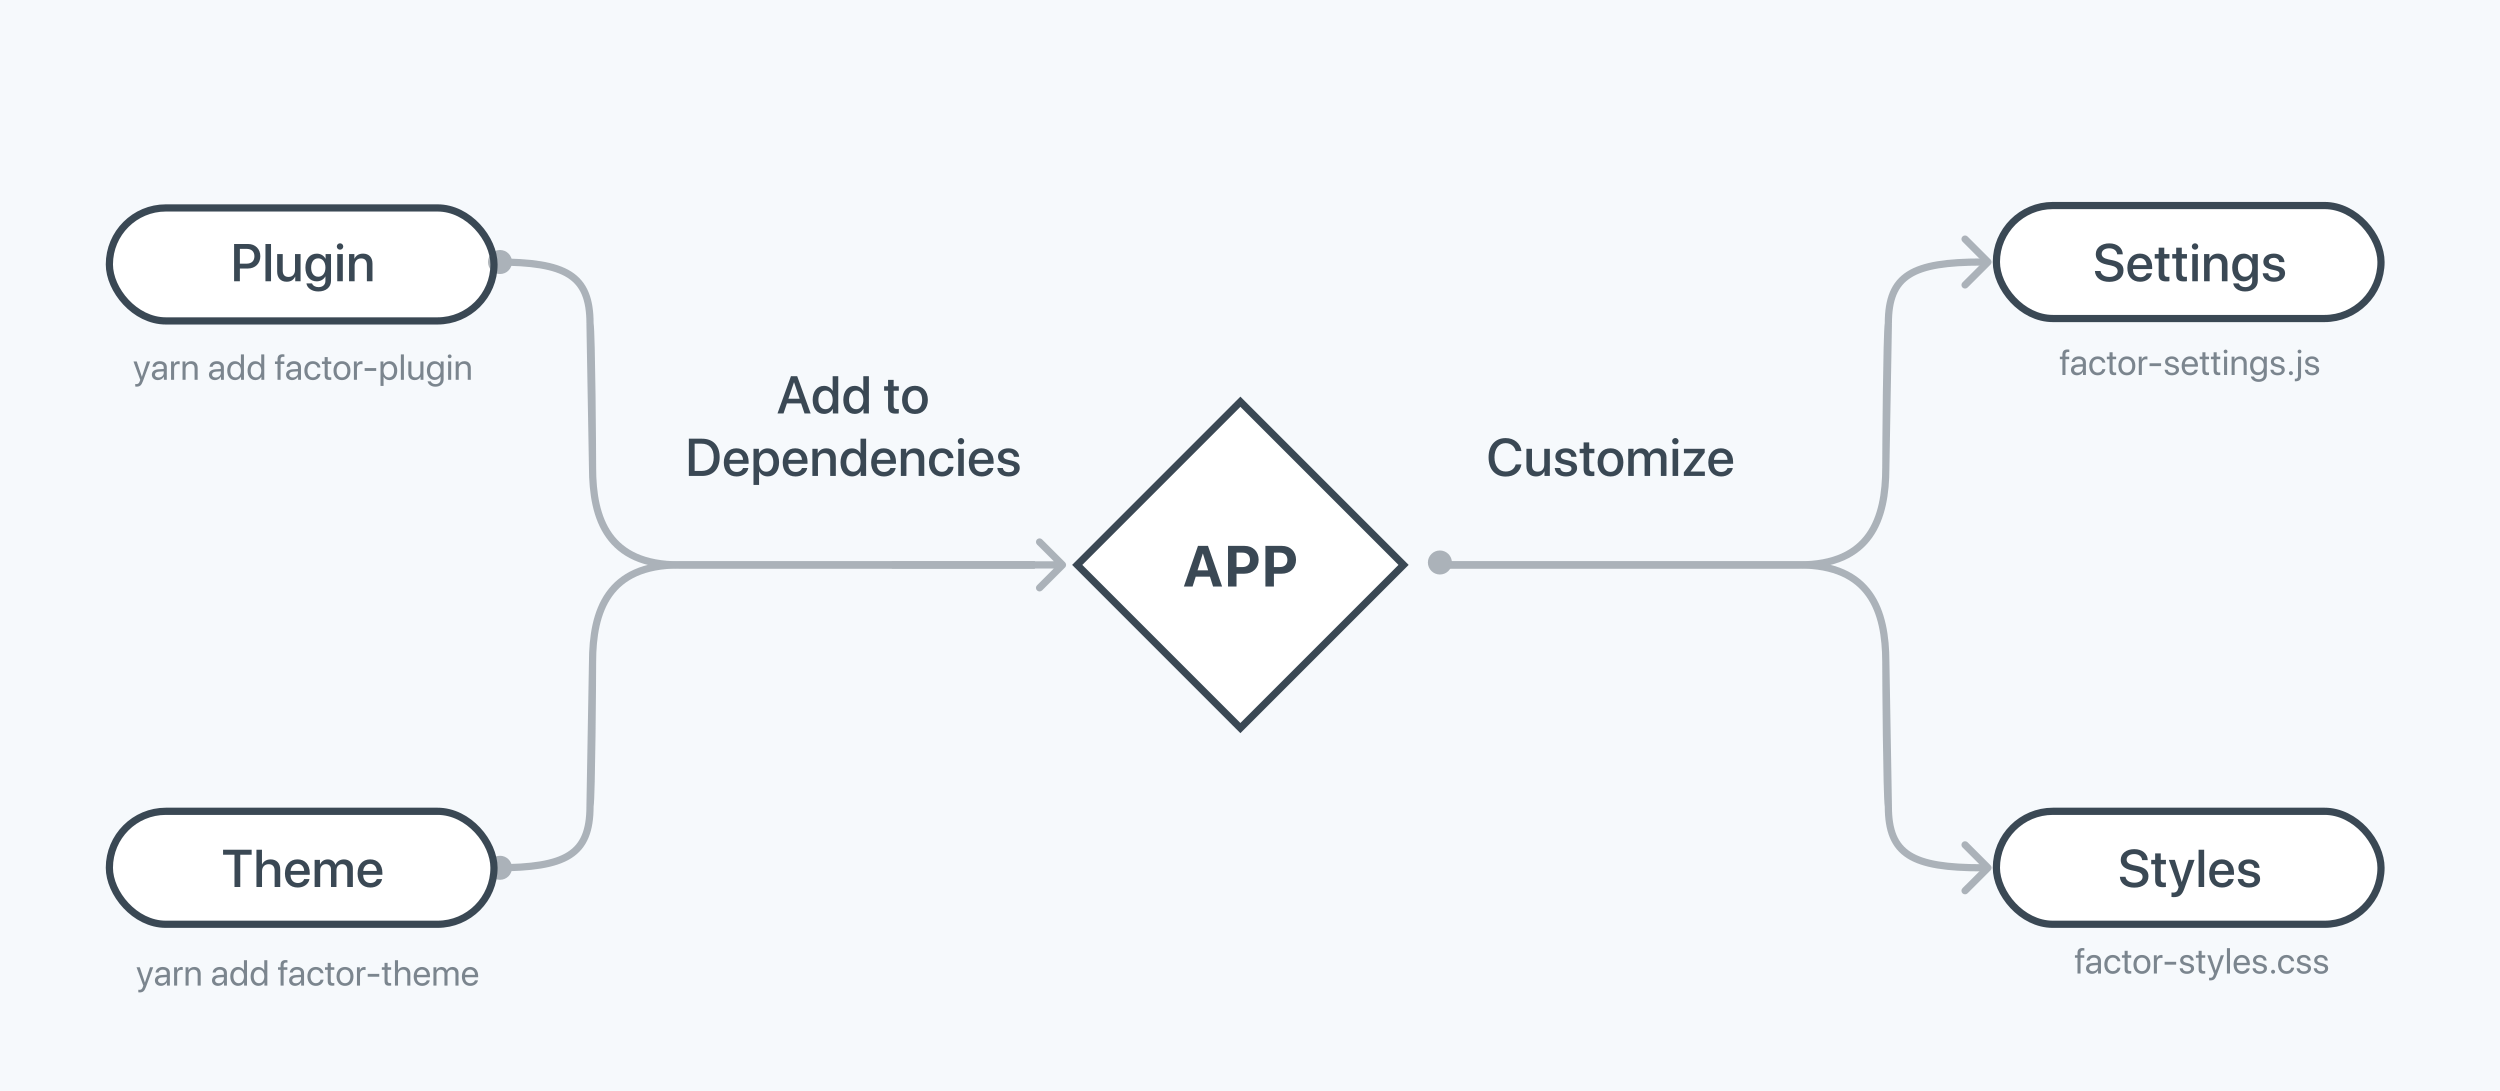 <svg xmlns="http://www.w3.org/2000/svg" width="1040" height="454" fill="none" viewBox="0 0 1040 454"><rect width="1040" height="640" fill="#F6F9FC"/><rect width="160" height="47" x="830.5" y="85.5" fill="#fff" stroke="#3a4854" stroke-width="3" rx="23.5"/><path fill="#3a4854" d="M871.483 112.746C871.633 115.507 873.964 117.258 877.466 117.258C881.076 117.258 883.375 115.421 883.375 112.499C883.375 110.243 882.042 108.943 878.798 108.256L877.101 107.901C875.092 107.472 874.297 106.72 874.297 105.592C874.297 104.174 875.629 103.293 877.445 103.293C879.325 103.293 880.603 104.249 880.753 105.807H883.084C883.009 103.1 880.764 101.241 877.477 101.241C874.179 101.241 871.848 103.067 871.848 105.721C871.848 107.955 873.255 109.395 876.36 110.05L878.046 110.404C880.12 110.855 880.936 111.607 880.936 112.811C880.936 114.196 879.529 115.206 877.563 115.206C875.501 115.206 874.04 114.282 873.825 112.746H871.483ZM890.212 107.364C891.834 107.364 892.929 108.578 892.983 110.308H887.333C887.451 108.6 888.59 107.364 890.212 107.364ZM892.972 113.681C892.661 114.669 891.683 115.335 890.362 115.335C888.504 115.335 887.322 114.035 887.322 112.069V111.93H895.304V111.135C895.304 107.708 893.348 105.495 890.212 105.495C887.021 105.495 884.98 107.858 884.98 111.403C884.98 114.97 886.989 117.215 890.308 117.215C892.897 117.215 894.852 115.743 895.175 113.681H892.972ZM898.005 103.024V105.699H896.361V107.536H898.005V114.024C898.005 116.205 898.897 117.075 901.185 117.075C901.7 117.075 902.216 117.032 902.474 116.968V115.131C902.323 115.163 901.947 115.185 901.711 115.185C900.766 115.185 900.336 114.744 900.336 113.767V107.536H902.484V105.699H900.336V103.024H898.005ZM905.293 103.024V105.699H903.65V107.536H905.293V114.024C905.293 116.205 906.185 117.075 908.473 117.075C908.989 117.075 909.504 117.032 909.762 116.968V115.131C909.612 115.163 909.236 115.185 908.999 115.185C908.054 115.185 907.624 114.744 907.624 113.767V107.536H909.773V105.699H907.624V103.024H905.293ZM911.98 117H914.3V105.699H911.98V117ZM913.14 103.873C913.881 103.873 914.472 103.271 914.472 102.541C914.472 101.8 913.881 101.209 913.14 101.209C912.399 101.209 911.798 101.8 911.798 102.541C911.798 103.271 912.399 103.873 913.14 103.873ZM916.894 117H919.215V110.415C919.215 108.664 920.268 107.504 921.9 107.504C923.512 107.504 924.307 108.438 924.307 110.136V117H926.638V109.685C926.638 107.096 925.209 105.506 922.717 105.506C920.976 105.506 919.773 106.301 919.161 107.59H919.107V105.699H916.894V117ZM933.915 115.12C932.132 115.12 930.972 113.681 930.972 111.317C930.972 108.965 932.132 107.472 933.915 107.472C935.731 107.472 936.923 108.997 936.923 111.317C936.923 113.648 935.731 115.12 933.915 115.12ZM933.937 121.254C937.159 121.254 939.243 119.492 939.243 116.796V105.699H936.988V107.633H936.945C936.257 106.322 934.946 105.517 933.346 105.517C930.446 105.517 928.598 107.751 928.598 111.307C928.598 114.83 930.456 117.043 933.292 117.043C934.904 117.043 936.236 116.237 936.869 115.013H936.912V116.871C936.912 118.418 935.838 119.449 934.023 119.449C932.701 119.449 931.67 118.826 931.337 117.881H929.006C929.296 119.836 931.273 121.254 933.937 121.254ZM941.558 108.9C941.558 110.544 942.622 111.575 944.77 112.069L946.607 112.499C947.842 112.778 948.261 113.208 948.261 113.938C948.261 114.862 947.402 115.442 946.005 115.442C944.587 115.442 943.782 114.862 943.567 113.681H941.268C941.483 115.829 943.18 117.215 946.005 117.215C948.669 117.215 950.592 115.797 950.592 113.734C950.592 112.102 949.711 111.199 947.402 110.662L945.565 110.243C944.34 109.964 943.825 109.48 943.825 108.771C943.825 107.869 944.663 107.257 945.919 107.257C947.219 107.257 948.025 107.944 948.154 109.04H950.334C950.259 106.956 948.551 105.495 945.919 105.495C943.32 105.495 941.558 106.881 941.558 108.9Z"/><rect width="160" height="47" x="830.5" y="337.5" fill="#fff" stroke="#3a4854" stroke-width="3" rx="23.5"/><path fill="#3a4854" d="M881.865 364.746C882.015 367.507 884.346 369.258 887.848 369.258C891.458 369.258 893.757 367.421 893.757 364.499C893.757 362.243 892.425 360.943 889.18 360.256L887.483 359.901C885.474 359.472 884.679 358.72 884.679 357.592C884.679 356.174 886.012 355.293 887.827 355.293C889.707 355.293 890.985 356.249 891.136 357.807H893.467C893.391 355.1 891.146 353.241 887.859 353.241C884.561 353.241 882.23 355.067 882.23 357.721C882.23 359.955 883.638 361.395 886.742 362.05L888.429 362.404C890.502 362.855 891.318 363.607 891.318 364.811C891.318 366.196 889.911 367.206 887.945 367.206C885.883 367.206 884.422 366.282 884.207 364.746H881.865ZM896.544 355.024V357.699H894.9V359.536H896.544V366.024C896.544 368.205 897.436 369.075 899.724 369.075C900.239 369.075 900.755 369.032 901.013 368.968V367.131C900.862 367.163 900.486 367.185 900.25 367.185C899.305 367.185 898.875 366.744 898.875 365.767V359.536H901.024V357.699H898.875V355.024H896.544ZM904.284 373.211C906.625 373.211 907.743 372.33 908.709 369.591L912.942 357.699H910.493L907.635 366.895H907.592L904.735 357.699H902.221L906.303 369.011C906.303 369.021 906.099 369.688 906.099 369.709C905.744 370.869 905.164 371.32 904.09 371.32C903.897 371.32 903.51 371.32 903.338 371.277V373.157C903.51 373.189 904.09 373.211 904.284 373.211ZM914.612 369H916.932V353.499H914.612V369ZM924.264 359.364C925.886 359.364 926.981 360.578 927.035 362.308H921.385C921.503 360.6 922.642 359.364 924.264 359.364ZM927.024 365.681C926.713 366.669 925.735 367.335 924.414 367.335C922.556 367.335 921.374 366.035 921.374 364.069V363.93H929.355V363.135C929.355 359.708 927.4 357.495 924.264 357.495C921.073 357.495 919.032 359.858 919.032 363.403C919.032 366.97 921.041 369.215 924.36 369.215C926.949 369.215 928.904 367.743 929.226 365.681H927.024ZM931.176 360.9C931.176 362.544 932.239 363.575 934.388 364.069L936.225 364.499C937.46 364.778 937.879 365.208 937.879 365.938C937.879 366.862 937.02 367.442 935.623 367.442C934.205 367.442 933.4 366.862 933.185 365.681H930.886C931.101 367.829 932.798 369.215 935.623 369.215C938.287 369.215 940.21 367.797 940.21 365.734C940.21 364.102 939.329 363.199 937.02 362.662L935.183 362.243C933.958 361.964 933.443 361.48 933.443 360.771C933.443 359.869 934.28 359.257 935.537 359.257C936.837 359.257 937.643 359.944 937.772 361.04H939.952C939.877 358.956 938.169 357.495 935.537 357.495C932.938 357.495 931.176 358.881 931.176 360.9Z"/><rect width="160" height="47" x="45.5" y="86.5" fill="#fff" stroke="#3a4854" stroke-width="3" rx="23.5"/><path fill="#3a4854" d="M97.381 101.499V117H99.787V111.704H103.117C106.157 111.704 108.295 109.62 108.295 106.591C108.295 103.572 106.2 101.499 103.192 101.499H97.381ZM99.787 103.529H102.558C104.642 103.529 105.835 104.646 105.835 106.602C105.835 108.557 104.642 109.685 102.548 109.685H99.787V103.529ZM110.427 117H112.747V101.499H110.427V117ZM125.041 105.699H122.721V112.284C122.721 114.046 121.711 115.206 120.036 115.206C118.435 115.206 117.619 114.282 117.619 112.563V105.699H115.298V113.015C115.298 115.604 116.802 117.204 119.262 117.204C120.992 117.204 122.141 116.441 122.764 115.088H122.818V117H125.041V105.699ZM132.373 115.12C130.589 115.12 129.429 113.681 129.429 111.317C129.429 108.965 130.589 107.472 132.373 107.472C134.188 107.472 135.381 108.997 135.381 111.317C135.381 113.648 134.188 115.12 132.373 115.12ZM132.394 121.254C135.617 121.254 137.701 119.492 137.701 116.796V105.699H135.445V107.633H135.402C134.714 106.322 133.404 105.517 131.803 105.517C128.903 105.517 127.055 107.751 127.055 111.307C127.055 114.83 128.914 117.043 131.75 117.043C133.361 117.043 134.693 116.237 135.327 115.013H135.37V116.871C135.37 118.418 134.296 119.449 132.48 119.449C131.159 119.449 130.128 118.826 129.795 117.881H127.464C127.754 119.836 129.73 121.254 132.394 121.254ZM140.295 117H142.615V105.699H140.295V117ZM141.455 103.873C142.196 103.873 142.787 103.271 142.787 102.541C142.787 101.8 142.196 101.209 141.455 101.209C140.714 101.209 140.112 101.8 140.112 102.541C140.112 103.271 140.714 103.873 141.455 103.873ZM145.209 117H147.529V110.415C147.529 108.664 148.582 107.504 150.215 107.504C151.826 107.504 152.621 108.438 152.621 110.136V117H154.952V109.685C154.952 107.096 153.524 105.506 151.031 105.506C149.291 105.506 148.088 106.301 147.476 107.59H147.422V105.699H145.209V117Z"/><g opacity=".4"><circle r="5" fill="#3a4854" transform="matrix(1 0 0 -1 599 234)"/><path stroke="#3a4854" stroke-width="3" d="M824.5 109C795.5 109 785.557 114.5 785.557 134.5M784.5 194.5C784.5 216 778 235 748.5 235C729.3 235 614.833 235 600.5 235M784.5 194.5C784.5 188.851 784.832 138.866 785.557 134.5M784.5 194.5L785.557 134.5"/><path stroke="#3a4854" stroke-width="3" d="M824.5 361C795.5 361 785.557 355.5 785.557 335.5M784.5 275.5C784.5 254 778 235 748.5 235C729.3 235 614.833 235 600.5 235M784.5 275.5C784.5 281.149 784.832 331.134 785.557 335.5M784.5 275.5L785.557 335.5"/><path fill="#3a4854" d="M828.061 110.061C828.646 109.475 828.646 108.525 828.061 107.939L818.515 98.393C817.929 97.808 816.979 97.808 816.393 98.393C815.808 98.979 815.808 99.929 816.393 100.515L824.879 109L816.393 117.485C815.808 118.071 815.808 119.021 816.393 119.607C816.979 120.192 817.929 120.192 818.515 119.607L828.061 110.061ZM824 110.5L827 110.5L827 107.5L824 107.5L824 110.5Z"/><path fill="#3a4854" d="M828.061 362.061C828.646 361.475 828.646 360.525 828.061 359.939L818.515 350.393C817.929 349.808 816.979 349.808 816.393 350.393C815.808 350.979 815.808 351.929 816.393 352.515L824.879 361L816.393 369.485C815.808 370.071 815.808 371.021 816.393 371.607C816.979 372.192 817.929 372.192 818.515 371.607L828.061 362.061ZM824 362.5L827 362.5L827 359.5L824 359.5L824 362.5Z"/></g><g opacity=".4"><circle cx="208" cy="109" r="5" fill="#3a4854" transform="rotate(-180 208 109)"/><circle cx="208" cy="361" r="5" fill="#3a4854" transform="rotate(-180 208 361)"/><path stroke="#3a4854" stroke-width="3" d="M206.5 109C235.5 109 245.443 114.5 245.443 134.5M246.5 194.5C246.5 216 253 235 282.5 235C301.7 235 416.167 235 430.5 235M246.5 194.5C246.5 188.851 246.168 138.866 245.443 134.5M246.5 194.5L245.443 134.5"/><path stroke="#3a4854" stroke-width="3" d="M206.5 361C235.5 361 245.443 355.5 245.443 335.5M246.5 275.5C246.5 254 253 235 282.5 235C301.7 235 416.167 235 430.5 235M246.5 275.5C246.5 281.149 246.168 331.134 245.443 335.5M246.5 275.5L245.443 335.5"/><path fill="#3a4854" d="M443.061 236.061C443.646 235.475 443.646 234.525 443.061 233.939L433.515 224.393C432.929 223.808 431.979 223.808 431.393 224.393C430.808 224.979 430.808 225.929 431.393 226.515L439.879 235L431.393 243.485C430.808 244.071 430.808 245.021 431.393 245.607C431.979 246.192 432.929 246.192 433.515 245.607L443.061 236.061ZM371 236.5H442V233.5H371V236.5Z"/></g><rect width="160" height="47" x="45.5" y="337.5" fill="#fff" stroke="#3a4854" stroke-width="3" rx="23.5"/><path fill="#3a4854" d="M99.951 369V355.572H104.688V353.499H92.796V355.572H97.544V369H99.951ZM106.68 369H109.001V362.469C109.001 360.686 110.053 359.504 111.772 359.504C113.405 359.504 114.243 360.503 114.243 362.168V369H116.574V361.717C116.574 359.16 115.092 357.506 112.61 357.506C110.891 357.506 109.656 358.269 109.033 359.59H108.979V353.499H106.68V369ZM123.766 359.364C125.388 359.364 126.483 360.578 126.537 362.308H120.887C121.005 360.6 122.144 359.364 123.766 359.364ZM126.526 365.681C126.215 366.669 125.237 367.335 123.916 367.335C122.058 367.335 120.876 366.035 120.876 364.069V363.93H128.857V363.135C128.857 359.708 126.902 357.495 123.766 357.495C120.575 357.495 118.534 359.858 118.534 363.403C118.534 366.97 120.543 369.215 123.862 369.215C126.451 369.215 128.406 367.743 128.729 365.681H126.526ZM130.882 369H133.202V362.018C133.202 360.567 134.18 359.493 135.555 359.493C136.866 359.493 137.693 360.32 137.693 361.62V369H139.97V361.942C139.97 360.514 140.926 359.493 142.301 359.493C143.676 359.493 144.46 360.331 144.46 361.792V369H146.791V361.233C146.791 358.988 145.33 357.506 143.096 357.506C141.485 357.506 140.153 358.344 139.573 359.719H139.519C139.068 358.312 137.929 357.506 136.361 357.506C134.835 357.506 133.654 358.344 133.149 359.601H133.095V357.699H130.882V369ZM153.983 359.364C155.605 359.364 156.701 360.578 156.754 362.308H151.104C151.222 360.6 152.361 359.364 153.983 359.364ZM156.744 365.681C156.432 366.669 155.455 367.335 154.133 367.335C152.275 367.335 151.093 366.035 151.093 364.069V363.93H159.075V363.135C159.075 359.708 157.12 357.495 153.983 357.495C150.793 357.495 148.752 359.858 148.752 363.403C148.752 366.97 150.76 369.215 154.08 369.215C156.669 369.215 158.624 367.743 158.946 365.681H156.744Z"/><rect width="95.995" height="95.995" x="516" y="167.121" fill="#fff" stroke="#3a4854" stroke-width="3" transform="rotate(45 516 167.121)"/><path fill="#3a4854" d="M504.639 244H508.401L502.518 227.09H498.358L492.487 244H496.12L497.409 239.898H503.35L504.639 244ZM500.339 230.324H500.421L502.589 237.25H498.171L500.339 230.324ZM510.855 227.09V244H514.395V238.668H517.559C521.121 238.668 523.594 236.348 523.594 232.879C523.594 229.398 521.203 227.09 517.734 227.09H510.855ZM514.395 229.891H516.797C518.824 229.891 519.996 230.969 519.996 232.891C519.996 234.824 518.812 235.902 516.785 235.902H514.395V229.891ZM526.411 227.09V244H529.95V238.668H533.115C536.677 238.668 539.15 236.348 539.15 232.879C539.15 229.398 536.759 227.09 533.29 227.09H526.411ZM529.95 229.891H532.353C534.38 229.891 535.552 230.969 535.552 232.891C535.552 234.824 534.368 235.902 532.341 235.902H529.95V229.891Z"/><path fill="#3a4854" d="M334.682 172H337.228L331.631 156.499H329.031L323.435 172H325.938L327.356 167.811H333.264L334.682 172ZM330.278 159.077H330.342L332.652 165.877H327.968L330.278 159.077ZM342.819 172.193C344.462 172.193 345.751 171.366 346.417 170.077H346.46V172H348.716V156.499H346.385V162.579H346.342C345.708 161.333 344.419 160.517 342.797 160.517C339.961 160.517 338.071 162.783 338.071 166.35C338.071 169.916 339.961 172.193 342.819 172.193ZM343.431 162.472C345.214 162.472 346.407 164.008 346.407 166.35C346.407 168.713 345.214 170.228 343.431 170.228C341.594 170.228 340.445 168.734 340.445 166.35C340.445 163.976 341.594 162.472 343.431 162.472ZM355.564 172.193C357.208 172.193 358.497 171.366 359.163 170.077H359.206V172H361.462V156.499H359.131V162.579H359.088C358.454 161.333 357.165 160.517 355.543 160.517C352.707 160.517 350.816 162.783 350.816 166.35C350.816 169.916 352.707 172.193 355.564 172.193ZM356.176 162.472C357.96 162.472 359.152 164.008 359.152 166.35C359.152 168.713 357.96 170.228 356.176 170.228C354.34 170.228 353.19 168.734 353.19 166.35C353.19 163.976 354.34 162.472 356.176 162.472ZM369.432 158.024V160.699H367.788V162.536H369.432V169.024C369.432 171.205 370.324 172.075 372.612 172.075C373.127 172.075 373.643 172.032 373.901 171.968V170.131C373.75 170.163 373.374 170.185 373.138 170.185C372.193 170.185 371.763 169.744 371.763 168.767V162.536H373.911V160.699H371.763V158.024H369.432ZM380.62 172.215C383.853 172.215 385.98 169.991 385.98 166.35C385.98 162.719 383.842 160.495 380.62 160.495C377.397 160.495 375.259 162.719 375.259 166.35C375.259 169.991 377.386 172.215 380.62 172.215ZM380.62 170.303C378.804 170.303 377.623 168.863 377.623 166.35C377.623 163.847 378.804 162.407 380.62 162.407C382.435 162.407 383.617 163.847 383.617 166.35C383.617 168.863 382.446 170.303 380.62 170.303ZM286.565 182.499V198H292.033C296.652 198 299.37 195.121 299.37 190.223C299.37 185.335 296.642 182.499 292.033 182.499H286.565ZM288.972 184.572H291.808C295.084 184.572 296.91 186.592 296.91 190.244C296.91 193.907 295.095 195.916 291.808 195.916H288.972V184.572ZM306.336 188.364C307.958 188.364 309.054 189.578 309.108 191.308H303.457C303.575 189.6 304.714 188.364 306.336 188.364ZM309.097 194.681C308.785 195.669 307.808 196.335 306.487 196.335C304.628 196.335 303.447 195.035 303.447 193.069V192.93H311.428V192.135C311.428 188.708 309.473 186.495 306.336 186.495C303.146 186.495 301.105 188.858 301.105 192.403C301.105 195.97 303.114 198.215 306.433 198.215C309.022 198.215 310.977 196.743 311.299 194.681H309.097ZM319.339 186.517C317.707 186.517 316.407 187.344 315.741 188.644H315.698V186.699H313.453V201.738H315.773V196.142H315.827C316.471 197.398 317.76 198.193 319.382 198.193C322.218 198.193 324.098 195.927 324.098 192.35C324.098 188.772 322.208 186.517 319.339 186.517ZM318.727 196.228C316.944 196.228 315.762 194.702 315.762 192.35C315.762 190.019 316.955 188.472 318.727 188.472C320.564 188.472 321.713 189.986 321.713 192.35C321.713 194.724 320.564 196.228 318.727 196.228ZM330.839 188.364C332.461 188.364 333.556 189.578 333.61 191.308H327.96C328.078 189.6 329.217 188.364 330.839 188.364ZM333.599 194.681C333.288 195.669 332.31 196.335 330.989 196.335C329.131 196.335 327.949 195.035 327.949 193.069V192.93H335.93V192.135C335.93 188.708 333.975 186.495 330.839 186.495C327.648 186.495 325.607 188.858 325.607 192.403C325.607 195.97 327.616 198.215 330.935 198.215C333.524 198.215 335.479 196.743 335.802 194.681H333.599ZM337.955 198H340.275V191.415C340.275 189.664 341.328 188.504 342.961 188.504C344.572 188.504 345.367 189.438 345.367 191.136V198H347.698V190.685C347.698 188.096 346.27 186.506 343.777 186.506C342.037 186.506 340.834 187.301 340.222 188.59H340.168V186.699H337.955V198ZM354.407 198.193C356.05 198.193 357.339 197.366 358.005 196.077H358.048V198H360.304V182.499H357.973V188.579H357.93C357.296 187.333 356.007 186.517 354.385 186.517C351.549 186.517 349.659 188.783 349.659 192.35C349.659 195.916 351.549 198.193 354.407 198.193ZM355.019 188.472C356.802 188.472 357.994 190.008 357.994 192.35C357.994 194.713 356.802 196.228 355.019 196.228C353.182 196.228 352.033 194.734 352.033 192.35C352.033 189.976 353.182 188.472 355.019 188.472ZM367.635 188.364C369.257 188.364 370.353 189.578 370.407 191.308H364.756C364.875 189.6 366.013 188.364 367.635 188.364ZM370.396 194.681C370.085 195.669 369.107 196.335 367.786 196.335C365.927 196.335 364.746 195.035 364.746 193.069V192.93H372.727V192.135C372.727 188.708 370.772 186.495 367.635 186.495C364.445 186.495 362.404 188.858 362.404 192.403C362.404 195.97 364.413 198.215 367.732 198.215C370.321 198.215 372.276 196.743 372.598 194.681H370.396ZM374.752 198H377.072V191.415C377.072 189.664 378.125 188.504 379.758 188.504C381.369 188.504 382.164 189.438 382.164 191.136V198H384.495V190.685C384.495 188.096 383.066 186.506 380.574 186.506C378.834 186.506 377.631 187.301 377.018 188.59H376.965V186.699H374.752V198ZM396.66 190.588C396.456 188.364 394.684 186.495 391.773 186.495C388.561 186.495 386.455 188.762 386.455 192.35C386.455 196.002 388.561 198.215 391.794 198.215C394.512 198.215 396.435 196.582 396.682 194.176H394.447C394.179 195.486 393.244 196.271 391.816 196.271C390.011 196.271 388.819 194.831 388.819 192.35C388.819 189.922 390 188.429 391.794 188.429C393.309 188.429 394.211 189.385 394.447 190.588H396.66ZM398.621 198H400.941V186.699H398.621V198ZM399.781 184.873C400.522 184.873 401.113 184.271 401.113 183.541C401.113 182.8 400.522 182.209 399.781 182.209C399.04 182.209 398.438 182.8 398.438 183.541C398.438 184.271 399.04 184.873 399.781 184.873ZM408.261 188.364C409.884 188.364 410.979 189.578 411.033 191.308H405.383C405.501 189.6 406.639 188.364 408.261 188.364ZM411.022 194.681C410.711 195.669 409.733 196.335 408.412 196.335C406.553 196.335 405.372 195.035 405.372 193.069V192.93H413.353V192.135C413.353 188.708 411.398 186.495 408.261 186.495C405.071 186.495 403.03 188.858 403.03 192.403C403.03 195.97 405.039 198.215 408.358 198.215C410.947 198.215 412.902 196.743 413.224 194.681H411.022ZM415.174 189.9C415.174 191.544 416.237 192.575 418.386 193.069L420.223 193.499C421.458 193.778 421.877 194.208 421.877 194.938C421.877 195.862 421.018 196.442 419.621 196.442C418.203 196.442 417.397 195.862 417.183 194.681H414.884C415.099 196.829 416.796 198.215 419.621 198.215C422.285 198.215 424.208 196.797 424.208 194.734C424.208 193.102 423.327 192.199 421.018 191.662L419.181 191.243C417.956 190.964 417.44 190.48 417.44 189.771C417.44 188.869 418.278 188.257 419.535 188.257C420.835 188.257 421.641 188.944 421.77 190.04H423.95C423.875 187.956 422.167 186.495 419.535 186.495C416.936 186.495 415.174 187.881 415.174 189.9Z"/><path fill="#3a4854" d="M56.815 160.849C58.192 160.849 58.822 160.314 59.474 158.535L62.469 150.383H61.129L59.02 156.726H58.998L56.888 150.383H55.526L58.339 158.007L58.163 158.542C57.87 159.428 57.474 159.772 56.764 159.772C56.603 159.772 56.405 159.765 56.266 159.736V160.805C56.405 160.834 56.661 160.849 56.815 160.849ZM65.989 157.048C65.073 157.048 64.465 156.572 64.465 155.847C64.465 155.129 65.051 154.675 66.076 154.609L68.113 154.484V155.107C68.113 156.206 67.19 157.048 65.989 157.048ZM65.703 158.132C66.728 158.132 67.695 157.561 68.149 156.689H68.178V158H69.387V152.734C69.387 151.218 68.259 150.251 66.472 150.251C64.67 150.251 63.542 151.262 63.454 152.58H64.685C64.846 151.833 65.461 151.372 66.443 151.372C67.497 151.372 68.113 151.928 68.113 152.858V153.496L65.93 153.62C64.172 153.723 63.169 154.543 63.169 155.847C63.169 157.216 64.187 158.132 65.703 158.132ZM71.156 158H72.43V153.254C72.43 152.177 73.075 151.467 74.063 151.467C74.371 151.467 74.642 151.503 74.745 151.54V150.302C74.642 150.288 74.452 150.251 74.232 150.251C73.338 150.251 72.635 150.786 72.386 151.628H72.357V150.383H71.156V158ZM75.935 158H77.209V153.518C77.209 152.229 77.993 151.379 79.194 151.379C80.366 151.379 80.944 152.053 80.944 153.283V158H82.219V153.056C82.219 151.328 81.252 150.251 79.582 150.251C78.403 150.251 77.59 150.778 77.165 151.599H77.136V150.383H75.935V158ZM89.733 157.048C88.818 157.048 88.21 156.572 88.21 155.847C88.21 155.129 88.796 154.675 89.821 154.609L91.857 154.484V155.107C91.857 156.206 90.934 157.048 89.733 157.048ZM89.448 158.132C90.473 158.132 91.44 157.561 91.894 156.689H91.923V158H93.132V152.734C93.132 151.218 92.004 150.251 90.216 150.251C88.415 150.251 87.287 151.262 87.199 152.58H88.429C88.591 151.833 89.206 151.372 90.187 151.372C91.242 151.372 91.857 151.928 91.857 152.858V153.496L89.674 153.62C87.917 153.723 86.913 154.543 86.913 155.847C86.913 157.216 87.931 158.132 89.448 158.132ZM97.786 158.132C98.885 158.132 99.756 157.59 100.247 156.711H100.269V158H101.485V147.431H100.21V151.621H100.181C99.727 150.786 98.848 150.251 97.757 150.251C95.838 150.251 94.527 151.804 94.527 154.191C94.527 156.579 95.845 158.132 97.786 158.132ZM98.028 151.372C99.339 151.372 100.218 152.492 100.218 154.191C100.218 155.898 99.339 157.011 98.028 157.011C96.68 157.011 95.83 155.92 95.83 154.191C95.83 152.47 96.68 151.372 98.028 151.372ZM106.242 158.132C107.34 158.132 108.212 157.59 108.703 156.711H108.725V158H109.94V147.431H108.666V151.621H108.637C108.183 150.786 107.304 150.251 106.212 150.251C104.293 150.251 102.982 151.804 102.982 154.191C102.982 156.579 104.301 158.132 106.242 158.132ZM106.483 151.372C107.794 151.372 108.673 152.492 108.673 154.191C108.673 155.898 107.794 157.011 106.483 157.011C105.136 157.011 104.286 155.92 104.286 154.191C104.286 152.47 105.136 151.372 106.483 151.372ZM115.448 158H116.722V151.43H118.275V150.383H116.715V149.541C116.715 148.786 117.045 148.42 117.733 148.42C117.945 148.42 118.158 148.442 118.312 148.464V147.431C118.129 147.402 117.821 147.373 117.535 147.373C116.129 147.373 115.448 148.068 115.448 149.533V150.383H114.386V151.43H115.448V158ZM121.816 157.048C120.901 157.048 120.293 156.572 120.293 155.847C120.293 155.129 120.879 154.675 121.904 154.609L123.94 154.484V155.107C123.94 156.206 123.017 157.048 121.816 157.048ZM121.53 158.132C122.556 158.132 123.523 157.561 123.977 156.689H124.006V158H125.215V152.734C125.215 151.218 124.087 150.251 122.3 150.251C120.498 150.251 119.37 151.262 119.282 152.58H120.512C120.674 151.833 121.289 151.372 122.27 151.372C123.325 151.372 123.94 151.928 123.94 152.858V153.496L121.758 153.62C120 153.723 118.996 154.543 118.996 155.847C118.996 157.216 120.014 158.132 121.53 158.132ZM133.311 152.88C133.15 151.511 132.015 150.251 130.111 150.251C128.009 150.251 126.61 151.789 126.61 154.191C126.61 156.645 128.016 158.132 130.125 158.132C131.854 158.132 133.128 157.062 133.326 155.546H132.074C131.854 156.462 131.173 157.011 130.133 157.011C128.814 157.011 127.906 155.964 127.906 154.191C127.906 152.463 128.8 151.372 130.118 151.372C131.239 151.372 131.883 152.053 132.066 152.88H133.311ZM135.058 148.544V150.383H133.923V151.43H135.058V156.022C135.058 157.487 135.6 158.059 136.999 158.059C137.299 158.059 137.651 158.037 137.805 158V156.931C137.717 156.945 137.424 156.967 137.277 156.967C136.625 156.967 136.332 156.652 136.332 155.957V151.43H137.812V150.383H136.332V148.544H135.058ZM142.261 158.132C144.363 158.132 145.784 156.616 145.784 154.191C145.784 151.76 144.363 150.251 142.261 150.251C140.152 150.251 138.731 151.76 138.731 154.191C138.731 156.616 140.152 158.132 142.261 158.132ZM142.261 157.011C140.914 157.011 140.027 155.986 140.027 154.191C140.027 152.397 140.914 151.372 142.261 151.372C143.609 151.372 144.488 152.397 144.488 154.191C144.488 155.986 143.609 157.011 142.261 157.011ZM147.223 158H148.498V153.254C148.498 152.177 149.142 151.467 150.131 151.467C150.439 151.467 150.71 151.503 150.812 151.54V150.302C150.71 150.288 150.519 150.251 150.299 150.251C149.406 150.251 148.703 150.786 148.454 151.628H148.424V150.383H147.223V158ZM156.499 154.309V153.122H151.695V154.309H156.499ZM161.989 150.251C160.883 150.251 159.996 150.815 159.528 151.672H159.498V150.383H158.29V160.542H159.564V156.762H159.594C160.048 157.597 160.927 158.132 162.018 158.132C163.937 158.132 165.248 156.579 165.248 154.191C165.248 151.804 163.93 150.251 161.989 150.251ZM161.74 157.011C160.436 157.011 159.557 155.891 159.557 154.191C159.557 152.5 160.436 151.372 161.74 151.372C163.095 151.372 163.944 152.47 163.944 154.191C163.944 155.92 163.095 157.011 161.74 157.011ZM166.753 158H168.027V147.431H166.753V158ZM176.153 150.383H174.879V154.858C174.879 156.154 174.132 157.004 172.894 157.004C171.715 157.004 171.136 156.337 171.136 155.1V150.383H169.862V155.327C169.862 157.055 170.836 158.132 172.499 158.132C173.67 158.132 174.461 157.641 174.916 156.762H174.945V158H176.153V150.383ZM181.057 156.938C179.746 156.938 178.889 155.869 178.889 154.162C178.889 152.456 179.746 151.372 181.057 151.372C182.382 151.372 183.269 152.485 183.269 154.162C183.269 155.839 182.382 156.938 181.057 156.938ZM181.101 160.871C183.203 160.871 184.543 159.663 184.543 157.846V150.383H183.327V151.665H183.305C182.8 150.778 181.906 150.251 180.83 150.251C178.859 150.251 177.585 151.774 177.585 154.162C177.585 156.528 178.859 158.059 180.8 158.059C181.87 158.059 182.771 157.517 183.239 156.689H183.269V157.89C183.269 159.025 182.47 159.787 181.152 159.787C180.2 159.787 179.445 159.326 179.196 158.63H177.885C178.098 159.926 179.423 160.871 181.101 160.871ZM186.422 158H187.696V150.383H186.422V158ZM187.059 149.028C187.506 149.028 187.857 148.669 187.857 148.229C187.857 147.783 187.506 147.431 187.059 147.431C186.619 147.431 186.26 147.783 186.26 148.229C186.26 148.669 186.619 149.028 187.059 149.028ZM189.567 158H190.842V153.518C190.842 152.229 191.625 151.379 192.826 151.379C193.998 151.379 194.577 152.053 194.577 153.283V158H195.851V153.056C195.851 151.328 194.885 150.251 193.215 150.251C192.035 150.251 191.222 150.778 190.798 151.599H190.768V150.383H189.567V158Z" opacity=".65"/><path fill="#3a4854" d="M58.084 412.849C59.461 412.849 60.091 412.314 60.743 410.535L63.739 402.383H62.398L60.289 408.726H60.267L58.158 402.383H56.795L59.608 410.007L59.432 410.542C59.139 411.428 58.744 411.772 58.033 411.772C57.872 411.772 57.674 411.765 57.535 411.736V412.805C57.674 412.834 57.931 412.849 58.084 412.849ZM67.258 409.048C66.342 409.048 65.734 408.572 65.734 407.847C65.734 407.129 66.32 406.675 67.346 406.609L69.382 406.484V407.107C69.382 408.206 68.459 409.048 67.258 409.048ZM66.972 410.132C67.998 410.132 68.965 409.561 69.419 408.689H69.448V410H70.656V404.734C70.656 403.218 69.528 402.251 67.741 402.251C65.94 402.251 64.812 403.262 64.724 404.58H65.954C66.115 403.833 66.731 403.372 67.712 403.372C68.767 403.372 69.382 403.928 69.382 404.858V405.496L67.199 405.62C65.442 405.723 64.438 406.543 64.438 407.847C64.438 409.216 65.456 410.132 66.972 410.132ZM72.425 410H73.699V405.254C73.699 404.177 74.344 403.467 75.333 403.467C75.64 403.467 75.911 403.503 76.014 403.54V402.302C75.911 402.288 75.721 402.251 75.501 402.251C74.608 402.251 73.904 402.786 73.656 403.628H73.626V402.383H72.425V410ZM77.204 410H78.478V405.518C78.478 404.229 79.262 403.379 80.463 403.379C81.635 403.379 82.214 404.053 82.214 405.283V410H83.488V405.056C83.488 403.328 82.521 402.251 80.851 402.251C79.672 402.251 78.859 402.778 78.434 403.599H78.405V402.383H77.204V410ZM91.002 409.048C90.087 409.048 89.479 408.572 89.479 407.847C89.479 407.129 90.065 406.675 91.09 406.609L93.126 406.484V407.107C93.126 408.206 92.204 409.048 91.002 409.048ZM90.717 410.132C91.742 410.132 92.709 409.561 93.163 408.689H93.192V410H94.401V404.734C94.401 403.218 93.273 402.251 91.486 402.251C89.684 402.251 88.556 403.262 88.468 404.58H89.699C89.86 403.833 90.475 403.372 91.457 403.372C92.511 403.372 93.126 403.928 93.126 404.858V405.496L90.944 405.62C89.186 405.723 88.183 406.543 88.183 407.847C88.183 409.216 89.201 410.132 90.717 410.132ZM99.055 410.132C100.154 410.132 101.025 409.59 101.516 408.711H101.538V410H102.754V399.431H101.48V403.621H101.45C100.996 402.786 100.117 402.251 99.026 402.251C97.107 402.251 95.796 403.804 95.796 406.191C95.796 408.579 97.114 410.132 99.055 410.132ZM99.297 403.372C100.608 403.372 101.487 404.492 101.487 406.191C101.487 407.898 100.608 409.011 99.297 409.011C97.949 409.011 97.1 407.92 97.1 406.191C97.1 404.47 97.949 403.372 99.297 403.372ZM107.511 410.132C108.61 410.132 109.481 409.59 109.972 408.711H109.994V410H111.21V399.431H109.935V403.621H109.906C109.452 402.786 108.573 402.251 107.482 402.251C105.563 402.251 104.252 403.804 104.252 406.191C104.252 408.579 105.57 410.132 107.511 410.132ZM107.753 403.372C109.064 403.372 109.943 404.492 109.943 406.191C109.943 407.898 109.064 409.011 107.753 409.011C106.405 409.011 105.555 407.92 105.555 406.191C105.555 404.47 106.405 403.372 107.753 403.372ZM116.717 410H117.992V403.43H119.544V402.383H117.984V401.541C117.984 400.786 118.314 400.42 119.002 400.42C119.215 400.42 119.427 400.442 119.581 400.464V399.431C119.398 399.402 119.09 399.373 118.805 399.373C117.398 399.373 116.717 400.068 116.717 401.533V402.383H115.655V403.43H116.717V410ZM123.085 409.048C122.17 409.048 121.562 408.572 121.562 407.847C121.562 407.129 122.148 406.675 123.173 406.609L125.209 406.484V407.107C125.209 408.206 124.287 409.048 123.085 409.048ZM122.8 410.132C123.825 410.132 124.792 409.561 125.246 408.689H125.275V410H126.484V404.734C126.484 403.218 125.356 402.251 123.569 402.251C121.767 402.251 120.639 403.262 120.551 404.58H121.782C121.943 403.833 122.558 403.372 123.54 403.372C124.594 403.372 125.209 403.928 125.209 404.858V405.496L123.027 405.62C121.269 405.723 120.266 406.543 120.266 407.847C120.266 409.216 121.284 410.132 122.8 410.132ZM134.581 404.88C134.42 403.511 133.284 402.251 131.38 402.251C129.278 402.251 127.879 403.789 127.879 406.191C127.879 408.645 129.285 410.132 131.395 410.132C133.123 410.132 134.398 409.062 134.595 407.546H133.343C133.123 408.462 132.442 409.011 131.402 409.011C130.084 409.011 129.175 407.964 129.175 406.191C129.175 404.463 130.069 403.372 131.387 403.372C132.508 403.372 133.152 404.053 133.336 404.88H134.581ZM136.327 400.544V402.383H135.192V403.43H136.327V408.022C136.327 409.487 136.869 410.059 138.268 410.059C138.569 410.059 138.92 410.037 139.074 410V408.931C138.986 408.945 138.693 408.967 138.547 408.967C137.895 408.967 137.602 408.652 137.602 407.957V403.43H139.081V402.383H137.602V400.544H136.327ZM143.531 410.132C145.633 410.132 147.054 408.616 147.054 406.191C147.054 403.76 145.633 402.251 143.531 402.251C141.421 402.251 140 403.76 140 406.191C140 408.616 141.421 410.132 143.531 410.132ZM143.531 409.011C142.183 409.011 141.297 407.986 141.297 406.191C141.297 404.397 142.183 403.372 143.531 403.372C144.878 403.372 145.757 404.397 145.757 406.191C145.757 407.986 144.878 409.011 143.531 409.011ZM148.493 410H149.767V405.254C149.767 404.177 150.412 403.467 151.4 403.467C151.708 403.467 151.979 403.503 152.081 403.54V402.302C151.979 402.288 151.788 402.251 151.569 402.251C150.675 402.251 149.972 402.786 149.723 403.628H149.694V402.383H148.493V410ZM157.769 406.309V405.122H152.964V406.309H157.769ZM159.969 400.544V402.383H158.834V403.43H159.969V408.022C159.969 409.487 160.511 410.059 161.91 410.059C162.211 410.059 162.562 410.037 162.716 410V408.931C162.628 408.945 162.335 408.967 162.189 408.967C161.537 408.967 161.244 408.652 161.244 407.957V403.43H162.723V402.383H161.244V400.544H159.969ZM164.301 410H165.576V405.562C165.576 404.243 166.36 403.379 167.627 403.379C168.821 403.379 169.428 404.104 169.428 405.312V410H170.703V405.078C170.703 403.379 169.692 402.251 168.022 402.251C166.865 402.251 166.03 402.749 165.605 403.599H165.576V399.431H164.301V410ZM175.526 403.357C176.727 403.357 177.525 404.265 177.554 405.54H173.416C173.497 404.272 174.332 403.357 175.526 403.357ZM177.525 407.817C177.313 408.535 176.602 409.026 175.636 409.026C174.266 409.026 173.409 408.066 173.409 406.609V406.536H178.873V406.052C178.873 403.745 177.606 402.251 175.548 402.251C173.446 402.251 172.098 403.855 172.098 406.221C172.098 408.616 173.424 410.132 175.606 410.132C177.269 410.132 178.558 409.15 178.778 407.817H177.525ZM180.312 410H181.586V405.225C181.586 404.17 182.319 403.379 183.329 403.379C184.274 403.379 184.89 403.979 184.89 404.895V410H186.164V405.159C186.164 404.126 186.874 403.379 187.885 403.379C188.889 403.379 189.467 403.994 189.467 405.034V410H190.742V404.741C190.742 403.232 189.767 402.251 188.259 402.251C187.189 402.251 186.296 402.793 185.871 403.701H185.842C185.512 402.778 184.743 402.251 183.703 402.251C182.678 402.251 181.901 402.793 181.542 403.599H181.513V402.383H180.312V410ZM195.572 403.357C196.773 403.357 197.571 404.265 197.601 405.54H193.462C193.543 404.272 194.378 403.357 195.572 403.357ZM197.571 407.817C197.359 408.535 196.648 409.026 195.682 409.026C194.312 409.026 193.455 408.066 193.455 406.609V406.536H198.919V406.052C198.919 403.745 197.652 402.251 195.594 402.251C193.492 402.251 192.144 403.855 192.144 406.221C192.144 408.616 193.47 410.132 195.652 410.132C197.315 410.132 198.604 409.15 198.824 407.817H197.571Z" opacity=".65"/><path fill="#3a4854" d="M864.234 405H865.508V398.43H867.061V397.383H865.501V396.541C865.501 395.786 865.83 395.42 866.519 395.42C866.731 395.42 866.944 395.442 867.097 395.464V394.431C866.914 394.402 866.607 394.373 866.321 394.373C864.915 394.373 864.234 395.068 864.234 396.533V397.383H863.172V398.43H864.234V405ZM870.602 404.048C869.686 404.048 869.078 403.572 869.078 402.847C869.078 402.129 869.664 401.675 870.69 401.609L872.726 401.484V402.107C872.726 403.206 871.803 404.048 870.602 404.048ZM870.316 405.132C871.342 405.132 872.308 404.561 872.763 403.689H872.792V405H874V399.734C874 398.218 872.872 397.251 871.085 397.251C869.283 397.251 868.156 398.262 868.068 399.58H869.298C869.459 398.833 870.075 398.372 871.056 398.372C872.111 398.372 872.726 398.928 872.726 399.858V400.496L870.543 400.62C868.785 400.723 867.782 401.543 867.782 402.847C867.782 404.216 868.8 405.132 870.316 405.132ZM882.097 399.88C881.936 398.511 880.801 397.251 878.896 397.251C876.794 397.251 875.395 398.789 875.395 401.191C875.395 403.645 876.802 405.132 878.911 405.132C880.64 405.132 881.914 404.062 882.112 402.546H880.859C880.64 403.462 879.958 404.011 878.918 404.011C877.6 404.011 876.692 402.964 876.692 401.191C876.692 399.463 877.585 398.372 878.904 398.372C880.024 398.372 880.669 399.053 880.852 399.88H882.097ZM883.844 395.544V397.383H882.708V398.43H883.844V403.022C883.844 404.487 884.386 405.059 885.785 405.059C886.085 405.059 886.437 405.037 886.59 405V403.931C886.502 403.945 886.209 403.967 886.063 403.967C885.411 403.967 885.118 403.652 885.118 402.957V398.43H886.598V397.383H885.118V395.544H883.844ZM891.047 405.132C893.149 405.132 894.57 403.616 894.57 401.191C894.57 398.76 893.149 397.251 891.047 397.251C888.938 397.251 887.517 398.76 887.517 401.191C887.517 403.616 888.938 405.132 891.047 405.132ZM891.047 404.011C889.699 404.011 888.813 402.986 888.813 401.191C888.813 399.397 889.699 398.372 891.047 398.372C892.395 398.372 893.274 399.397 893.274 401.191C893.274 402.986 892.395 404.011 891.047 404.011ZM896.009 405H897.283V400.254C897.283 399.177 897.928 398.467 898.917 398.467C899.224 398.467 899.495 398.503 899.598 398.54V397.302C899.495 397.288 899.305 397.251 899.085 397.251C898.192 397.251 897.488 397.786 897.239 398.628H897.21V397.383H896.009V405ZM905.285 401.309V400.122H900.48V401.309H905.285ZM906.944 399.485C906.944 400.583 907.64 401.25 909.075 401.594L910.284 401.887C911.155 402.1 911.455 402.415 911.455 402.964C911.455 403.652 910.818 404.092 909.786 404.092C908.753 404.092 908.167 403.674 908.013 402.803H906.739C906.885 404.231 907.998 405.132 909.786 405.132C911.485 405.132 912.737 404.194 912.737 402.869C912.737 401.777 912.181 401.177 910.642 400.803L909.434 400.51C908.584 400.305 908.196 399.946 908.196 399.419C908.196 398.752 908.811 398.291 909.742 398.291C910.679 398.291 911.265 398.782 911.36 399.58H912.576C912.525 398.232 911.412 397.251 909.742 397.251C908.094 397.251 906.944 398.181 906.944 399.485ZM914.623 395.544V397.383H913.488V398.43H914.623V403.022C914.623 404.487 915.165 405.059 916.564 405.059C916.864 405.059 917.216 405.037 917.37 405V403.931C917.282 403.945 916.989 403.967 916.842 403.967C916.19 403.967 915.897 403.652 915.897 402.957V398.43H917.377V397.383H915.897V395.544H914.623ZM919.526 407.849C920.903 407.849 921.533 407.314 922.185 405.535L925.181 397.383H923.84L921.731 403.726H921.709L919.6 397.383H918.237L921.05 405.007L920.874 405.542C920.581 406.428 920.186 406.772 919.475 406.772C919.314 406.772 919.116 406.765 918.977 406.736V407.805C919.116 407.834 919.373 407.849 919.526 407.849ZM926.4 405H927.675V394.431H926.4V405ZM932.6 398.357C933.801 398.357 934.599 399.265 934.629 400.54H930.491C930.571 399.272 931.406 398.357 932.6 398.357ZM934.599 402.817C934.387 403.535 933.677 404.026 932.71 404.026C931.34 404.026 930.483 403.066 930.483 401.609V401.536H935.947V401.052C935.947 398.745 934.68 397.251 932.622 397.251C930.52 397.251 929.172 398.855 929.172 401.221C929.172 403.616 930.498 405.132 932.68 405.132C934.343 405.132 935.632 404.15 935.852 402.817H934.599ZM937.254 399.485C937.254 400.583 937.95 401.25 939.386 401.594L940.594 401.887C941.466 402.1 941.766 402.415 941.766 402.964C941.766 403.652 941.129 404.092 940.096 404.092C939.063 404.092 938.477 403.674 938.324 402.803H937.049C937.196 404.231 938.309 405.132 940.096 405.132C941.795 405.132 943.048 404.194 943.048 402.869C943.048 401.777 942.491 401.177 940.953 400.803L939.745 400.51C938.895 400.305 938.507 399.946 938.507 399.419C938.507 398.752 939.122 398.291 940.052 398.291C940.99 398.291 941.576 398.782 941.671 399.58H942.887C942.835 398.232 941.722 397.251 940.052 397.251C938.404 397.251 937.254 398.181 937.254 399.485ZM945.6 405.073C946.069 405.073 946.435 404.707 946.435 404.238C946.435 403.77 946.069 403.403 945.6 403.403C945.131 403.403 944.765 403.77 944.765 404.238C944.765 404.707 945.131 405.073 945.6 405.073ZM954.371 399.88C954.21 398.511 953.074 397.251 951.17 397.251C949.068 397.251 947.669 398.789 947.669 401.191C947.669 403.645 949.075 405.132 951.185 405.132C952.913 405.132 954.188 404.062 954.385 402.546H953.133C952.913 403.462 952.232 404.011 951.192 404.011C949.874 404.011 948.965 402.964 948.965 401.191C948.965 399.463 949.859 398.372 951.177 398.372C952.298 398.372 952.942 399.053 953.126 399.88H954.371ZM955.575 399.485C955.575 400.583 956.271 401.25 957.707 401.594L958.915 401.887C959.787 402.1 960.087 402.415 960.087 402.964C960.087 403.652 959.45 404.092 958.417 404.092C957.384 404.092 956.799 403.674 956.645 402.803H955.37C955.517 404.231 956.63 405.132 958.417 405.132C960.116 405.132 961.369 404.194 961.369 402.869C961.369 401.777 960.812 401.177 959.274 400.803L958.066 400.51C957.216 400.305 956.828 399.946 956.828 399.419C956.828 398.752 957.443 398.291 958.373 398.291C959.311 398.291 959.897 398.782 959.992 399.58H961.208C961.156 398.232 960.043 397.251 958.373 397.251C956.725 397.251 955.575 398.181 955.575 399.485ZM962.713 399.485C962.713 400.583 963.408 401.25 964.844 401.594L966.053 401.887C966.924 402.1 967.224 402.415 967.224 402.964C967.224 403.652 966.587 404.092 965.554 404.092C964.522 404.092 963.936 403.674 963.782 402.803H962.508C962.654 404.231 963.767 405.132 965.554 405.132C967.254 405.132 968.506 404.194 968.506 402.869C968.506 401.777 967.95 401.177 966.411 400.803L965.203 400.51C964.353 400.305 963.965 399.946 963.965 399.419C963.965 398.752 964.58 398.291 965.511 398.291C966.448 398.291 967.034 398.782 967.129 399.58H968.345C968.294 398.232 967.18 397.251 965.511 397.251C963.863 397.251 962.713 398.181 962.713 399.485Z" opacity=".65"/><path fill="#3a4854" d="M857.965 156H859.239V149.43H860.792V148.383H859.232V147.541C859.232 146.786 859.561 146.42 860.25 146.42C860.462 146.42 860.675 146.442 860.829 146.464V145.431C860.645 145.402 860.338 145.373 860.052 145.373C858.646 145.373 857.965 146.068 857.965 147.533V148.383H856.903V149.43H857.965V156ZM864.333 155.048C863.417 155.048 862.81 154.572 862.81 153.847C862.81 153.129 863.396 152.675 864.421 152.609L866.457 152.484V153.107C866.457 154.206 865.534 155.048 864.333 155.048ZM864.047 156.132C865.073 156.132 866.04 155.561 866.494 154.689H866.523V156H867.731V150.734C867.731 149.218 866.604 148.251 864.816 148.251C863.015 148.251 861.887 149.262 861.799 150.58H863.029C863.19 149.833 863.806 149.372 864.787 149.372C865.842 149.372 866.457 149.928 866.457 150.858V151.496L864.274 151.62C862.517 151.723 861.513 152.543 861.513 153.847C861.513 155.216 862.531 156.132 864.047 156.132ZM875.828 150.88C875.667 149.511 874.532 148.251 872.628 148.251C870.525 148.251 869.127 149.789 869.127 152.191C869.127 154.645 870.533 156.132 872.642 156.132C874.371 156.132 875.645 155.062 875.843 153.546H874.59C874.371 154.462 873.69 155.011 872.65 155.011C871.331 155.011 870.423 153.964 870.423 152.191C870.423 150.463 871.317 149.372 872.635 149.372C873.755 149.372 874.4 150.053 874.583 150.88H875.828ZM877.575 146.544V148.383H876.44V149.43H877.575V154.022C877.575 155.487 878.117 156.059 879.516 156.059C879.816 156.059 880.168 156.037 880.321 156V154.931C880.234 154.945 879.941 154.967 879.794 154.967C879.142 154.967 878.849 154.652 878.849 153.957V149.43H880.329V148.383H878.849V146.544H877.575ZM884.778 156.132C886.88 156.132 888.301 154.616 888.301 152.191C888.301 149.76 886.88 148.251 884.778 148.251C882.669 148.251 881.248 149.76 881.248 152.191C881.248 154.616 882.669 156.132 884.778 156.132ZM884.778 155.011C883.43 155.011 882.544 153.986 882.544 152.191C882.544 150.397 883.43 149.372 884.778 149.372C886.126 149.372 887.005 150.397 887.005 152.191C887.005 153.986 886.126 155.011 884.778 155.011ZM889.74 156H891.015V151.254C891.015 150.177 891.659 149.467 892.648 149.467C892.955 149.467 893.226 149.503 893.329 149.54V148.302C893.226 148.288 893.036 148.251 892.816 148.251C891.923 148.251 891.22 148.786 890.971 149.628H890.941V148.383H889.74V156ZM899.016 152.309V151.122H894.211V152.309H899.016ZM900.675 150.485C900.675 151.583 901.371 152.25 902.806 152.594L904.015 152.887C904.886 153.1 905.187 153.415 905.187 153.964C905.187 154.652 904.549 155.092 903.517 155.092C902.484 155.092 901.898 154.674 901.744 153.803H900.47C900.616 155.231 901.73 156.132 903.517 156.132C905.216 156.132 906.468 155.194 906.468 153.869C906.468 152.777 905.912 152.177 904.374 151.803L903.165 151.51C902.316 151.305 901.927 150.946 901.927 150.419C901.927 149.752 902.543 149.291 903.473 149.291C904.41 149.291 904.996 149.782 905.091 150.58H906.307C906.256 149.232 905.143 148.251 903.473 148.251C901.825 148.251 900.675 149.181 900.675 150.485ZM910.998 149.357C912.199 149.357 912.998 150.265 913.027 151.54H908.889C908.969 150.272 909.804 149.357 910.998 149.357ZM912.998 153.817C912.785 154.535 912.075 155.026 911.108 155.026C909.738 155.026 908.882 154.066 908.882 152.609V152.536H914.345V152.052C914.345 149.745 913.078 148.251 911.02 148.251C908.918 148.251 907.571 149.855 907.571 152.221C907.571 154.616 908.896 156.132 911.079 156.132C912.741 156.132 914.03 155.15 914.25 153.817H912.998ZM916.195 146.544V148.383H915.059V149.43H916.195V154.022C916.195 155.487 916.737 156.059 918.136 156.059C918.436 156.059 918.787 156.037 918.941 156V154.931C918.853 154.945 918.56 154.967 918.414 154.967C917.762 154.967 917.469 154.652 917.469 153.957V149.43H918.949V148.383H917.469V146.544H916.195ZM920.871 146.544V148.383H919.736V149.43H920.871V154.022C920.871 155.487 921.413 156.059 922.812 156.059C923.112 156.059 923.464 156.037 923.618 156V154.931C923.53 154.945 923.237 154.967 923.09 154.967C922.438 154.967 922.145 154.652 922.145 153.957V149.43H923.625V148.383H922.145V146.544H920.871ZM925.203 156H926.478V148.383H925.203V156ZM925.84 147.028C926.287 147.028 926.639 146.669 926.639 146.229C926.639 145.783 926.287 145.431 925.84 145.431C925.401 145.431 925.042 145.783 925.042 146.229C925.042 146.669 925.401 147.028 925.84 147.028ZM928.349 156H929.623V151.518C929.623 150.229 930.407 149.379 931.608 149.379C932.78 149.379 933.358 150.053 933.358 151.283V156H934.633V151.056C934.633 149.328 933.666 148.251 931.996 148.251C930.817 148.251 930.004 148.778 929.579 149.599H929.55V148.383H928.349V156ZM939.507 154.938C938.196 154.938 937.339 153.869 937.339 152.162C937.339 150.456 938.196 149.372 939.507 149.372C940.833 149.372 941.719 150.485 941.719 152.162C941.719 153.839 940.833 154.938 939.507 154.938ZM939.551 158.871C941.653 158.871 942.993 157.663 942.993 155.846V148.383H941.778V149.665H941.756C941.25 148.778 940.357 148.251 939.28 148.251C937.31 148.251 936.035 149.774 936.035 152.162C936.035 154.528 937.31 156.059 939.251 156.059C940.32 156.059 941.221 155.517 941.69 154.689H941.719V155.89C941.719 157.025 940.921 157.787 939.602 157.787C938.65 157.787 937.896 157.326 937.647 156.63H936.336C936.548 157.926 937.874 158.871 939.551 158.871ZM944.674 150.485C944.674 151.583 945.37 152.25 946.805 152.594L948.014 152.887C948.886 153.1 949.186 153.415 949.186 153.964C949.186 154.652 948.549 155.092 947.516 155.092C946.483 155.092 945.897 154.674 945.743 153.803H944.469C944.616 155.231 945.729 156.132 947.516 156.132C949.215 156.132 950.468 155.194 950.468 153.869C950.468 152.777 949.911 152.177 948.373 151.803L947.164 151.51C946.315 151.305 945.927 150.946 945.927 150.419C945.927 149.752 946.542 149.291 947.472 149.291C948.409 149.291 948.995 149.782 949.091 150.58H950.306C950.255 149.232 949.142 148.251 947.472 148.251C945.824 148.251 944.674 149.181 944.674 150.485ZM953.02 156.073C953.489 156.073 953.855 155.707 953.855 155.238C953.855 154.77 953.489 154.403 953.02 154.403C952.551 154.403 952.185 154.77 952.185 155.238C952.185 155.707 952.551 156.073 953.02 156.073ZM957.242 148.383H955.968V156.388C955.968 157.238 955.667 157.553 954.84 157.553C954.833 157.553 954.657 157.553 954.642 157.553V158.615C954.657 158.622 954.862 158.622 954.884 158.622C956.51 158.622 957.242 157.919 957.242 156.374V148.383ZM956.598 147.028C957.044 147.028 957.396 146.669 957.396 146.229C957.396 145.783 957.044 145.431 956.598 145.431C956.158 145.431 955.799 145.783 955.799 146.229C955.799 146.669 956.158 147.028 956.598 147.028ZM958.982 150.485C958.982 151.583 959.677 152.25 961.113 152.594L962.321 152.887C963.193 153.1 963.493 153.415 963.493 153.964C963.493 154.652 962.856 155.092 961.823 155.092C960.791 155.092 960.205 154.674 960.051 153.803H958.776C958.923 155.231 960.036 156.132 961.823 156.132C963.523 156.132 964.775 155.194 964.775 153.869C964.775 152.777 964.218 152.177 962.68 151.803L961.472 151.51C960.622 151.305 960.234 150.946 960.234 150.419C960.234 149.752 960.849 149.291 961.779 149.291C962.717 149.291 963.303 149.782 963.398 150.58H964.614C964.563 149.232 963.449 148.251 961.779 148.251C960.131 148.251 958.982 149.181 958.982 150.485Z" opacity=".65"/><path fill="#3a4854" d="M626.345 198.258C629.911 198.258 632.339 196.378 632.93 193.177H630.534C630.051 195.046 628.515 196.152 626.355 196.152C623.509 196.152 621.704 193.864 621.704 190.244C621.704 186.656 623.53 184.347 626.345 184.347C628.45 184.347 630.104 185.646 630.534 187.634H632.919C632.511 184.4 629.857 182.241 626.345 182.241C622.016 182.241 619.244 185.335 619.244 190.244C619.244 195.186 621.994 198.258 626.345 198.258ZM644.73 186.699H642.409V193.284C642.409 195.046 641.4 196.206 639.724 196.206C638.123 196.206 637.307 195.282 637.307 193.563V186.699H634.986V194.015C634.986 196.604 636.49 198.204 638.95 198.204C640.68 198.204 641.829 197.441 642.452 196.088H642.506V198H644.73V186.699ZM647.044 189.9C647.044 191.544 648.108 192.575 650.256 193.069L652.093 193.499C653.329 193.778 653.747 194.208 653.747 194.938C653.747 195.862 652.888 196.442 651.492 196.442C650.074 196.442 649.268 195.862 649.053 194.681H646.754C646.969 196.829 648.666 198.215 651.492 198.215C654.156 198.215 656.079 196.797 656.079 194.734C656.079 193.102 655.198 192.199 652.888 191.662L651.051 191.243C649.827 190.964 649.311 190.48 649.311 189.771C649.311 188.869 650.149 188.257 651.406 188.257C652.706 188.257 653.511 188.944 653.64 190.04H655.821C655.746 187.956 654.038 186.495 651.406 186.495C648.806 186.495 647.044 187.881 647.044 189.9ZM658.78 184.024V186.699H657.136V188.536H658.78V195.024C658.78 197.205 659.672 198.075 661.96 198.075C662.475 198.075 662.991 198.032 663.249 197.968V196.131C663.098 196.163 662.722 196.185 662.486 196.185C661.541 196.185 661.111 195.744 661.111 194.767V188.536H663.259V186.699H661.111V184.024H658.78ZM669.968 198.215C673.201 198.215 675.328 195.991 675.328 192.35C675.328 188.719 673.19 186.495 669.968 186.495C666.745 186.495 664.607 188.719 664.607 192.35C664.607 195.991 666.734 198.215 669.968 198.215ZM669.968 196.303C668.152 196.303 666.971 194.863 666.971 192.35C666.971 189.847 668.152 188.407 669.968 188.407C671.783 188.407 672.965 189.847 672.965 192.35C672.965 194.863 671.794 196.303 669.968 196.303ZM677.342 198H679.662V191.018C679.662 189.567 680.64 188.493 682.015 188.493C683.325 188.493 684.153 189.32 684.153 190.62V198H686.43V190.942C686.43 189.514 687.386 188.493 688.761 188.493C690.136 188.493 690.92 189.331 690.92 190.792V198H693.251V190.233C693.251 187.988 691.79 186.506 689.556 186.506C687.945 186.506 686.613 187.344 686.033 188.719H685.979C685.528 187.312 684.389 186.506 682.821 186.506C681.295 186.506 680.114 187.344 679.609 188.601H679.555V186.699H677.342V198ZM695.792 198H698.112V186.699H695.792V198ZM696.952 184.873C697.693 184.873 698.284 184.271 698.284 183.541C698.284 182.8 697.693 182.209 696.952 182.209C696.211 182.209 695.609 182.8 695.609 183.541C695.609 184.271 696.211 184.873 696.952 184.873ZM700.47 198H709.224V196.152H703.284V196.109L709.16 188.289V186.699H700.513V188.547H706.496V188.59L700.47 196.507V198ZM715.879 188.364C717.501 188.364 718.597 189.578 718.651 191.308H713C713.118 189.6 714.257 188.364 715.879 188.364ZM718.64 194.681C718.328 195.669 717.351 196.335 716.029 196.335C714.171 196.335 712.989 195.035 712.989 193.069V192.93H720.971V192.135C720.971 188.708 719.016 186.495 715.879 186.495C712.689 186.495 710.648 188.858 710.648 192.403C710.648 195.97 712.656 198.215 715.976 198.215C718.565 198.215 720.52 196.743 720.842 194.681H718.64Z"/></svg>